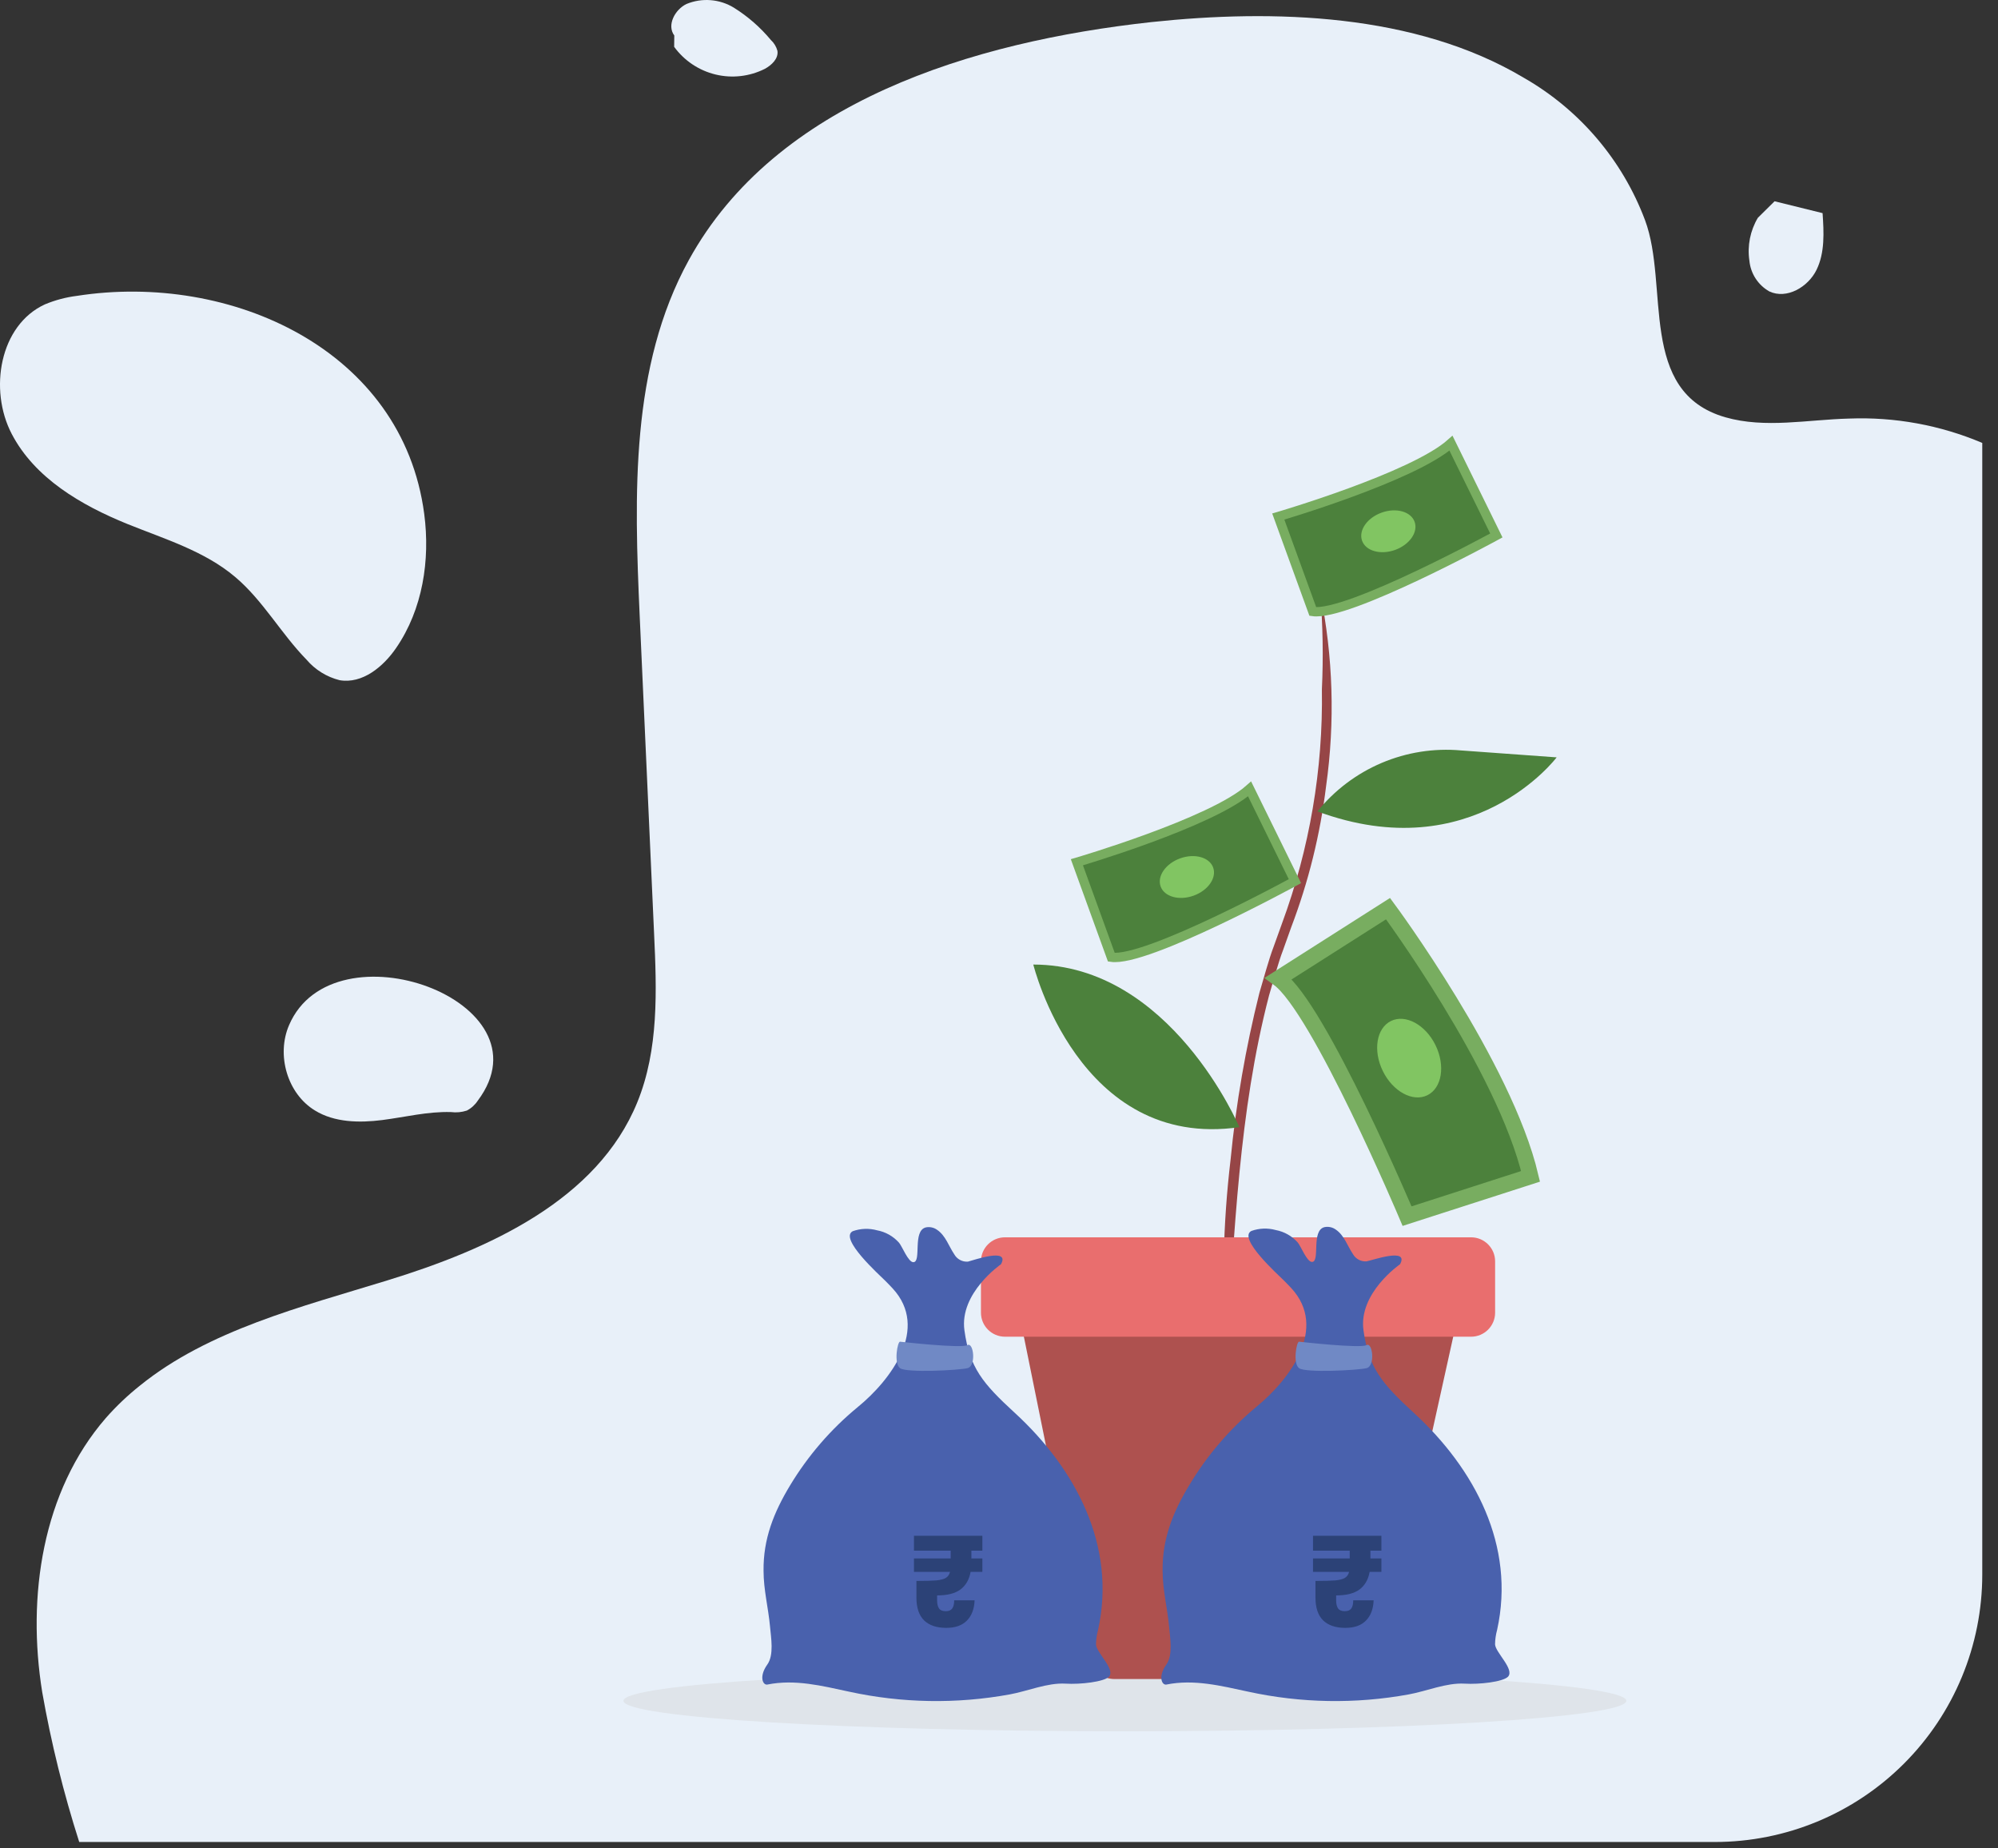 <svg width="120" height="111" viewBox="0 0 120 111" fill="none" xmlns="http://www.w3.org/2000/svg">
<rect x="0" y="0" width="120" height="111" fill="#333333" stroke="none"/>
<path d="M119.055 26.599V94.554C119.055 98.813 117.363 102.898 114.352 105.909C111.341 108.921 107.257 110.614 102.998 110.615H4.758C3.815 107.67 3.072 104.665 2.536 101.62C1.606 95.877 2.536 89.558 6.357 85.154C6.98 84.447 7.665 83.796 8.403 83.209C12.52 79.878 18.091 78.482 23.254 76.894C29.335 75.027 35.876 72.082 38.276 66.195C39.572 63.02 39.443 59.476 39.284 56.056C38.996 49.706 38.708 43.351 38.42 36.991C38.093 29.712 37.856 22.008 41.369 15.62C46.59 6.119 58.387 2.504 69.164 1.325C76.483 0.547 85.015 0.792 91.513 4.667C94.864 6.581 97.442 9.606 98.8 13.219C100.274 17.164 98.344 23.545 103.628 25.059C106.021 25.743 108.565 25.199 111.048 25.136C113.792 25.028 116.526 25.527 119.055 26.599Z" fill="#E8F0F9"/>
<path d="M17.363 61.557C16.585 63.351 17.255 65.681 18.92 66.689C20.087 67.409 21.585 67.436 22.958 67.261C24.332 67.086 25.682 66.74 27.086 66.782C27.405 66.823 27.73 66.793 28.036 66.693C28.304 66.554 28.532 66.347 28.697 66.094C33.191 60.106 20.021 55.371 17.363 61.557Z" fill="#E8F0F9"/>
<path d="M4.621 17.767C3.961 17.849 3.314 18.021 2.699 18.277C-0.024 19.526 -0.682 23.405 0.704 26.058C2.089 28.712 4.87 30.338 7.652 31.467C9.893 32.373 12.286 33.089 14.13 34.653C15.799 36.062 16.877 38.046 18.41 39.614C18.928 40.222 19.623 40.653 20.398 40.847C21.76 41.081 23.02 40.045 23.799 38.902C25.382 36.594 25.845 33.642 25.479 30.863C24.184 21.001 13.854 16.332 4.621 17.767Z" fill="#E8F0F9"/>
<path d="M40.498 2.131C40.035 1.512 40.537 0.574 41.229 0.24C41.688 0.05 42.185 -0.029 42.68 0.01C43.175 0.048 43.654 0.203 44.077 0.462C44.918 0.987 45.669 1.644 46.303 2.407C46.49 2.58 46.625 2.803 46.692 3.049C46.766 3.516 46.349 3.909 45.937 4.134C45.02 4.595 43.968 4.716 42.971 4.473C41.973 4.231 41.094 3.642 40.49 2.812" fill="#E8F0F9"/>
<path d="M105.577 13.079C105.117 13.852 104.937 14.761 105.068 15.651C105.104 16.032 105.231 16.399 105.439 16.721C105.647 17.043 105.929 17.309 106.262 17.499C107.309 17.993 108.597 17.238 109.102 16.203C109.608 15.168 109.542 13.951 109.464 12.799L106.581 12.087" fill="#E8F0F9"/>
<path d="M67.561 103.966C84.195 103.966 97.679 103.147 97.679 102.137C97.679 101.127 84.195 100.308 67.561 100.308C50.928 100.308 37.444 101.127 37.444 102.137C37.444 103.147 50.928 103.966 67.561 103.966Z" fill="#DFE4EA"/>
<path d="M73.65 81.252C73.364 77.387 73.45 73.503 73.907 69.654C74.235 66.275 74.814 62.925 75.638 59.631C75.872 58.853 76.203 57.608 76.498 56.842L76.992 55.468C78.655 50.963 79.469 46.189 79.393 41.388C79.484 39.463 79.45 37.535 79.292 35.614C80.069 39.429 80.188 43.349 79.646 47.205C79.293 50.106 78.589 52.955 77.549 55.686L77.066 57.04C76.775 57.791 76.448 59.009 76.218 59.783C74.397 66.786 74.152 74.066 73.65 81.252Z" fill="#964546"/>
<path d="M81.486 100.83H66.943C66.582 100.831 66.231 100.707 65.951 100.479C65.672 100.25 65.48 99.931 65.41 99.577L61.278 79.205H87.517L83 99.616C82.922 99.96 82.73 100.267 82.455 100.488C82.18 100.708 81.839 100.829 81.486 100.83Z" fill="#AE514F"/>
<path d="M83.365 54.566C83.365 54.566 90.369 64.024 91.925 70.642L84.509 73.031C84.509 73.031 79.218 60.514 76.782 58.756L83.365 54.566Z" fill="#4C813C" stroke="#78AD60" stroke-width="0.953" stroke-miterlimit="10"/>
<path d="M85.726 65.772C86.6 65.344 86.82 63.998 86.218 62.767C85.615 61.536 84.418 60.885 83.543 61.312C82.669 61.74 82.449 63.086 83.052 64.317C83.654 65.548 84.852 66.199 85.726 65.772Z" fill="#81C562"/>
<path d="M64.678 51.78C64.678 51.78 72.763 49.41 75.051 47.376L77.774 52.916C77.774 52.916 68.849 57.795 66.748 57.484L64.678 51.78Z" fill="#4C813C" stroke="#78AD60" stroke-width="0.56" stroke-miterlimit="10"/>
<path d="M71.688 53.786C72.559 53.473 73.085 52.717 72.863 52.098C72.641 51.48 71.754 51.232 70.882 51.546C70.011 51.859 69.485 52.615 69.707 53.233C69.93 53.852 70.817 54.1 71.688 53.786Z" fill="#81C562"/>
<path d="M76.774 31.019C76.774 31.019 84.863 28.65 87.147 26.615L89.87 32.155C89.87 32.155 80.945 37.034 78.848 36.723L76.774 31.019Z" fill="#4C813C" stroke="#78AD60" stroke-width="0.56" stroke-miterlimit="10"/>
<path d="M83.787 33.025C84.659 32.711 85.185 31.955 84.962 31.337C84.74 30.718 83.853 30.47 82.981 30.784C82.11 31.097 81.584 31.853 81.806 32.472C82.029 33.09 82.916 33.338 83.787 33.025Z" fill="#81C562"/>
<path d="M88.353 74.303H60.36C59.562 74.303 58.916 74.95 58.916 75.747V78.828C58.916 79.625 59.562 80.272 60.36 80.272H88.353C89.15 80.272 89.797 79.625 89.797 78.828V75.747C89.797 74.95 89.15 74.303 88.353 74.303Z" fill="#E96E6E"/>
<path d="M79.124 48.726C80.151 47.454 81.475 46.455 82.979 45.816C84.484 45.177 86.122 44.919 87.75 45.065L93.493 45.481C93.493 45.481 88.462 52.181 79.124 48.726Z" fill="#4C813C"/>
<path d="M74.436 67.689C74.436 67.689 70.308 57.923 62.06 57.923C62.06 57.908 64.776 69.086 74.436 67.689Z" fill="#4C813C"/>
<path d="M60.118 75.922C60.118 75.922 57.613 77.645 57.924 79.89C58.235 82.135 59.021 83.077 60.955 84.851C64.6 88.201 67.067 92.819 65.951 97.877C65.873 98.16 65.831 98.451 65.826 98.744C65.826 99.231 67.017 100.25 66.604 100.69C66.293 101.001 64.881 101.161 63.994 101.106C62.904 101.044 61.718 101.557 60.648 101.752C57.447 102.337 54.162 102.28 50.983 101.585C49.368 101.238 47.746 100.826 46.085 101.161C45.824 101.211 45.563 100.69 46.085 99.958C46.497 99.382 46.306 98.34 46.248 97.682C46.147 96.558 45.859 95.472 45.859 94.332C45.836 92.418 46.47 90.831 47.45 89.204C48.527 87.417 49.901 85.826 51.512 84.501C53.52 82.863 55.827 79.773 53.613 77.373C53.473 77.217 53.325 77.073 53.181 76.925C52.816 76.56 50.38 74.377 51.213 73.937C51.684 73.768 52.197 73.749 52.679 73.883C53.19 73.978 53.654 74.241 53.998 74.63C54.185 74.848 54.547 75.797 54.854 75.797C55.364 75.797 54.788 73.91 55.605 73.708C55.723 73.684 55.844 73.684 55.961 73.71C56.079 73.735 56.189 73.785 56.286 73.856C56.796 74.202 56.983 74.836 57.313 75.323C57.394 75.467 57.515 75.586 57.661 75.663C57.807 75.742 57.973 75.776 58.138 75.762C58.453 75.684 60.69 74.891 60.118 75.922Z" fill="#4961AD"/>
<path d="M58.341 93.121V93.586H59.001V94.394H58.294C58.211 94.855 58.009 95.207 57.688 95.45C57.367 95.688 56.899 95.808 56.283 95.808V96.118C56.283 96.32 56.322 96.478 56.399 96.592C56.477 96.701 56.611 96.755 56.803 96.755C56.984 96.755 57.114 96.701 57.191 96.592C57.269 96.483 57.308 96.32 57.308 96.103H58.535C58.514 96.626 58.359 97.032 58.069 97.322C57.784 97.612 57.373 97.757 56.834 97.757C56.254 97.757 55.809 97.606 55.498 97.306C55.193 97.001 55.04 96.545 55.04 95.939V94.938C55.579 94.938 55.975 94.927 56.228 94.907C56.487 94.881 56.679 94.832 56.803 94.759C56.932 94.681 57.018 94.56 57.059 94.394H54.893V93.586H57.098V93.121H54.893V92.227H59.001V93.121H58.341Z" fill="#2C4277"/>
<path d="M54.057 80.571C54.057 80.571 57.737 80.987 58.103 80.777C58.469 80.567 58.652 82.034 58.103 82.162C57.554 82.291 54.446 82.45 54.057 82.162C53.668 81.874 53.905 80.552 54.057 80.571Z" fill="#7089C5"/>
<path d="M84.085 75.922C84.085 75.922 81.579 77.645 81.891 79.89C82.202 82.135 82.988 83.077 84.921 84.851C88.567 88.201 91.034 92.819 89.917 97.877C89.839 98.16 89.797 98.451 89.793 98.744C89.812 99.231 90.983 100.25 90.571 100.69C90.259 101.001 88.847 101.161 87.96 101.106C86.871 101.044 85.684 101.557 84.614 101.752C81.415 102.337 78.131 102.28 74.953 101.585C73.335 101.238 71.713 100.826 70.051 101.161C69.79 101.211 69.53 100.69 70.051 99.958C70.463 99.382 70.273 98.34 70.215 97.682C70.113 96.558 69.826 95.472 69.826 94.332C69.802 92.418 70.436 90.831 71.417 89.204C72.485 87.413 73.851 85.817 75.455 84.485C77.463 82.847 79.77 79.758 77.556 77.357C77.416 77.202 77.268 77.058 77.124 76.91C76.759 76.544 74.323 74.361 75.156 73.922C75.627 73.752 76.14 73.733 76.623 73.867C77.133 73.963 77.597 74.226 77.942 74.614C78.132 74.832 78.49 75.781 78.797 75.781C79.307 75.781 78.731 73.895 79.548 73.692C79.666 73.668 79.787 73.668 79.904 73.694C80.022 73.719 80.132 73.769 80.229 73.84C80.739 74.186 80.926 74.82 81.256 75.307C81.337 75.452 81.458 75.57 81.604 75.648C81.75 75.726 81.916 75.76 82.081 75.746C82.42 75.684 84.657 74.891 84.085 75.922Z" fill="#4961AD"/>
<path d="M82.307 93.121V93.586H82.967V94.394H82.261C82.178 94.855 81.976 95.207 81.655 95.45C81.334 95.688 80.865 95.808 80.249 95.808V96.118C80.249 96.32 80.288 96.478 80.366 96.592C80.444 96.701 80.578 96.755 80.77 96.755C80.951 96.755 81.08 96.701 81.158 96.592C81.236 96.483 81.275 96.32 81.275 96.103H82.501C82.481 96.626 82.326 97.032 82.035 97.322C81.751 97.612 81.339 97.757 80.801 97.757C80.221 97.757 79.776 97.606 79.465 97.306C79.16 97.001 79.007 96.545 79.007 95.939V94.938C79.545 94.938 79.941 94.927 80.195 94.907C80.454 94.881 80.645 94.832 80.77 94.759C80.899 94.681 80.985 94.56 81.026 94.394H78.859V93.586H81.065V93.121H78.859V92.227H82.967V93.121H82.307Z" fill="#2C4277"/>
<path d="M78.023 80.571C78.023 80.571 81.704 80.987 82.07 80.777C82.435 80.567 82.618 82.034 82.07 82.162C81.521 82.291 78.412 82.45 78.023 82.162C77.634 81.874 77.872 80.552 78.023 80.571Z" fill="#7089C5"/>
</svg>
